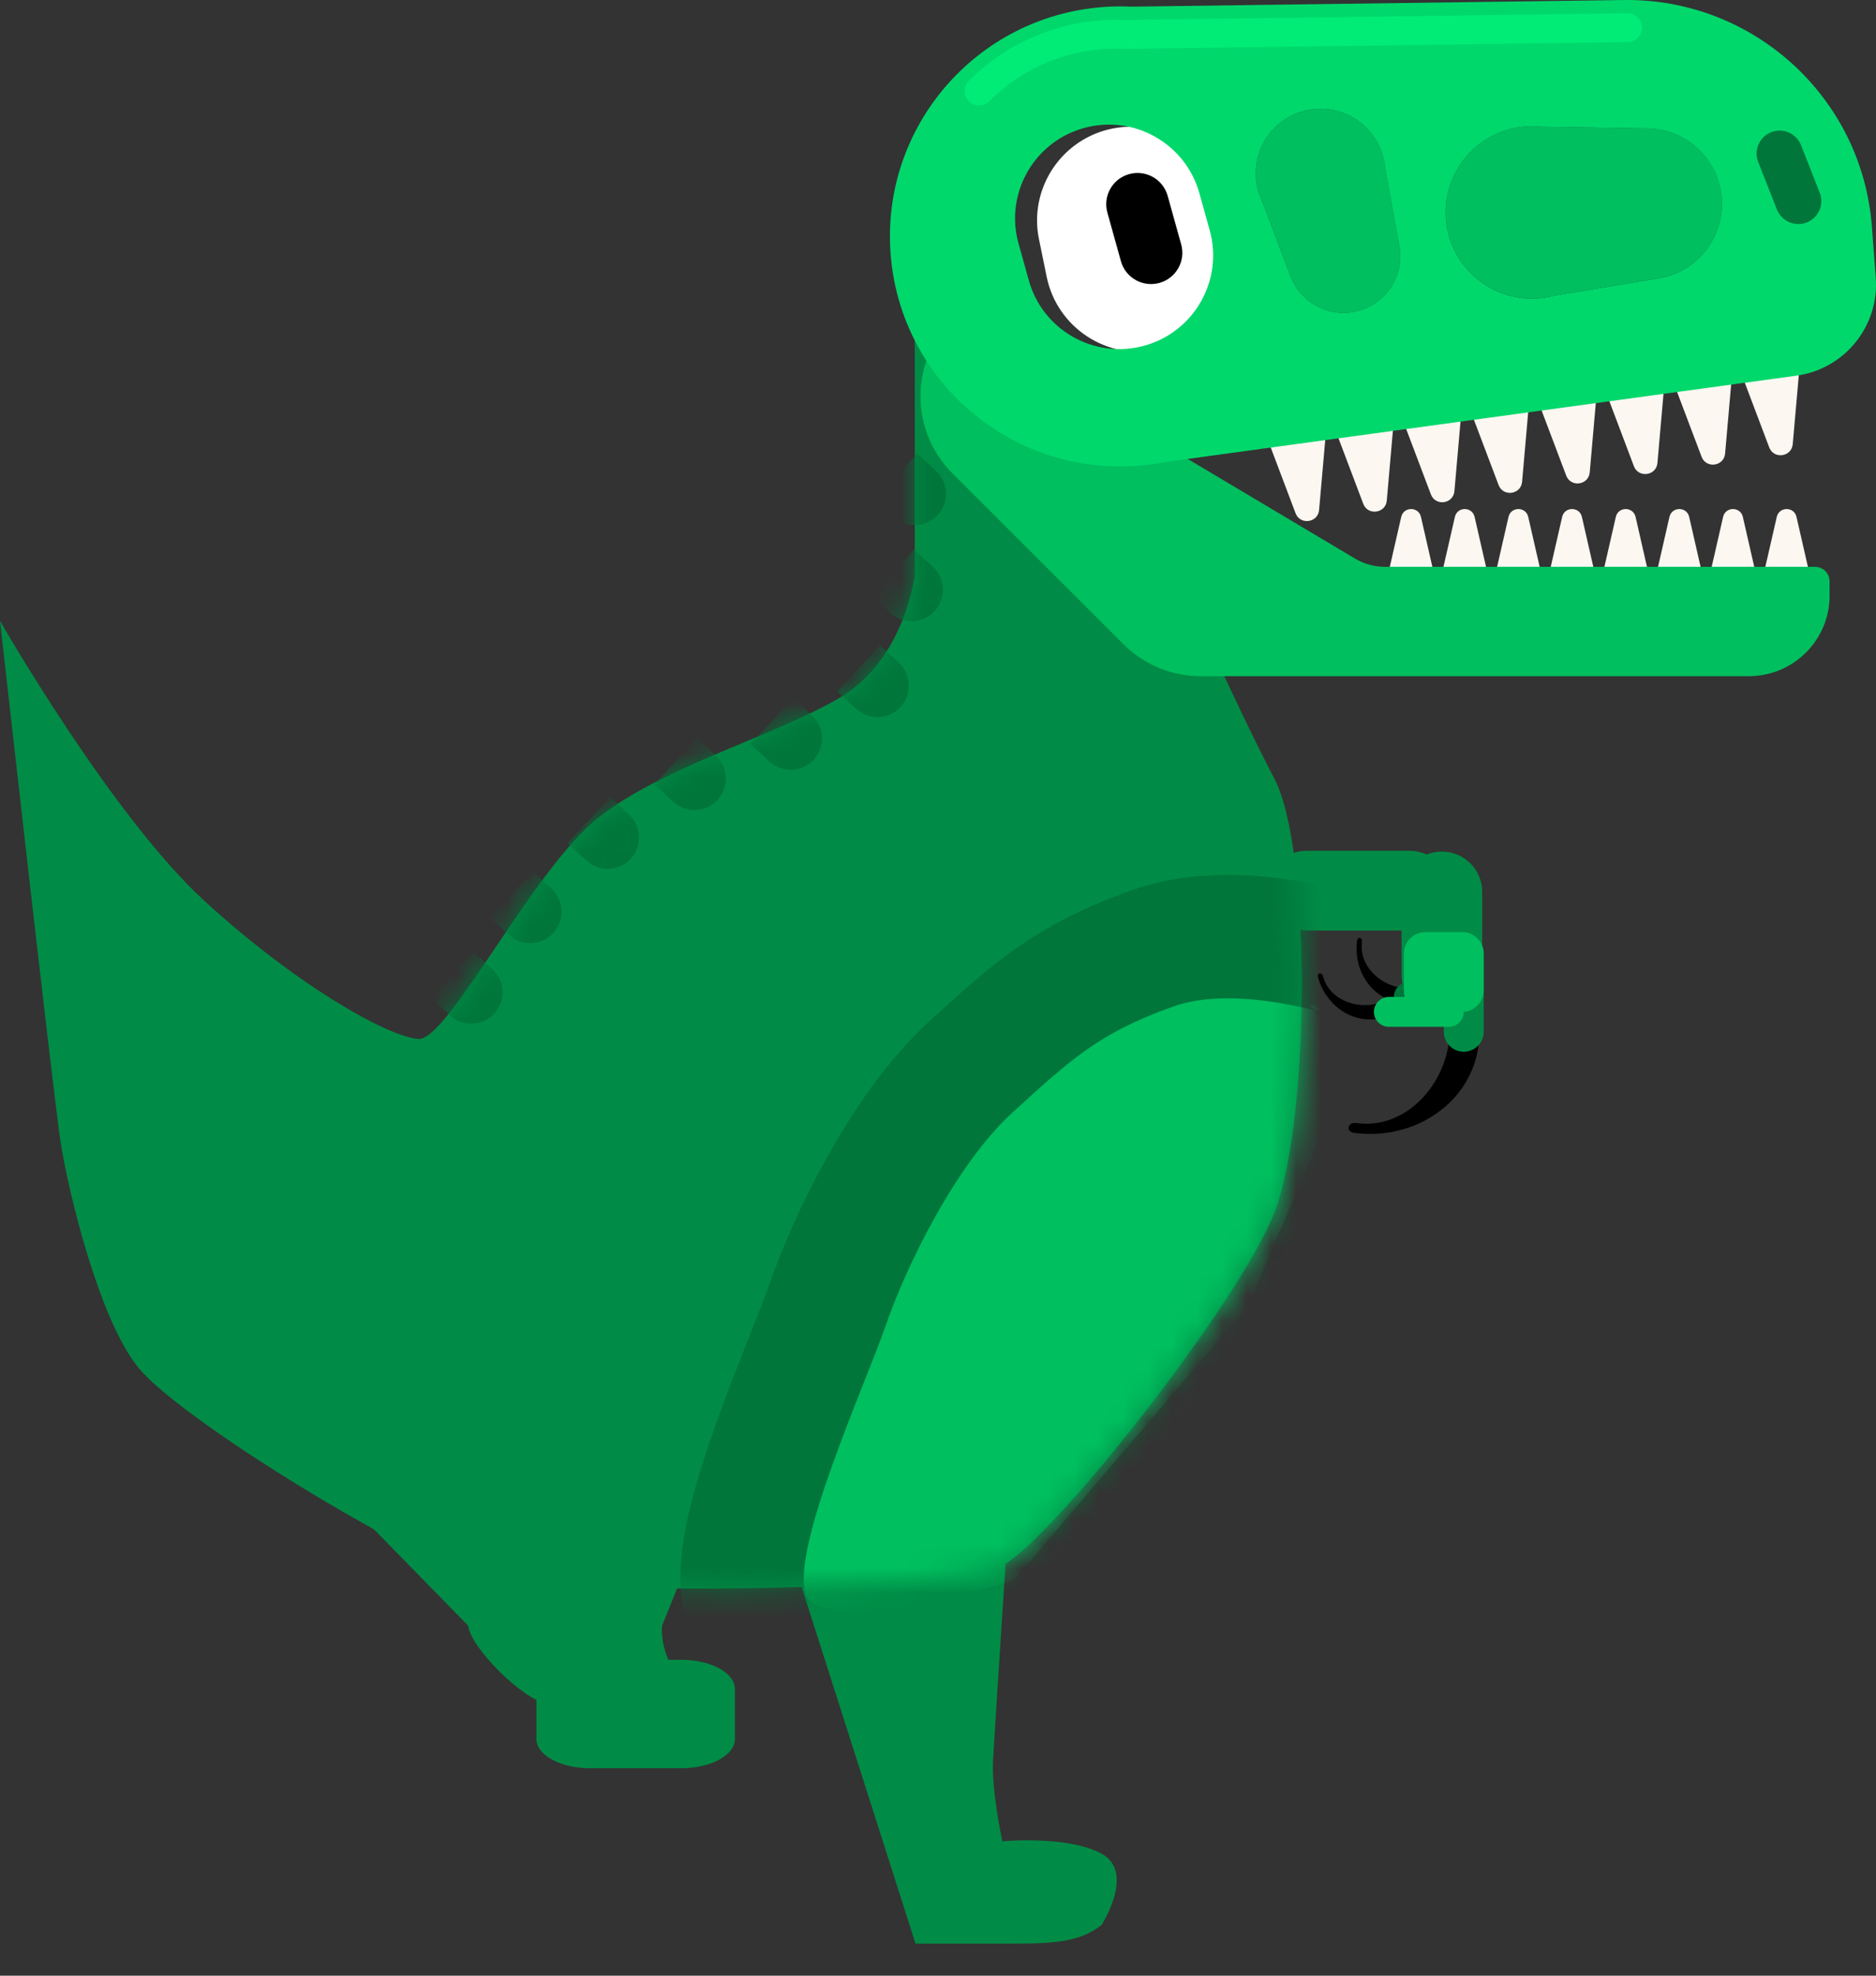 <svg width="76" height="80" viewBox="0 0 76 80" fill="none" xmlns="http://www.w3.org/2000/svg">
<rect x="0" y="0" width="76" height="80" fill="#333333" stroke="none"/>
<g clip-path="url(#clip0_48_286)">
<path d="M37.058 12.665L48.175 24.263C48.175 24.263 50.122 28.652 51.63 31.536C53.137 34.42 53.074 45.392 51.63 49.091C50.185 52.79 42.522 62.508 40.512 63.448C38.502 64.389 21.544 64.828 18.215 63.448C14.886 62.069 7.16 57.304 5.59 55.361C4.02 53.417 2.764 48.276 2.45 46.207C2.136 44.138 0 25.141 0 25.141C0 25.141 4.522 33.041 8.291 36.489C12.059 39.937 15.765 42.006 16.959 42.069C18.152 42.132 21.607 35.172 24.245 33.103C26.883 31.035 31.279 29.843 33.98 28.276C36.681 26.708 37.058 23.26 37.058 23.26V12.665Z" fill="#008C46"/>
<path d="M23.051 61.818C26.317 63.511 28.013 62.884 28.013 62.884L26.82 65.831C26.641 68.033 29.734 69.929 26.82 69.593L22.297 69.028C21.205 68.902 19.035 66.672 18.969 65.831L11.306 57.994C11.306 57.994 19.785 60.126 23.051 61.818Z" fill="#008C46"/>
<path d="M33.542 63.009C37.051 61.901 40.984 59.575 40.984 59.575C40.984 59.575 40.293 70.045 40.23 71.299C40.167 72.553 40.607 74.559 40.607 74.559C40.607 74.559 43.245 74.309 44.627 75.061C46.008 75.813 44.627 77.945 44.627 77.945C43.765 78.627 42.742 78.702 40.984 78.702L37.09 78.702L32.441 64.152L33.542 63.009Z" fill="#008C46"/>
<path d="M72.779 20.931C72.683 20.507 72.077 20.507 71.98 20.931L71.51 22.984H73.249L72.779 20.931Z" fill="#FCF7F1"/>
<path d="M69.806 20.931L69.336 22.984H71.075L70.606 20.931C70.509 20.507 69.903 20.507 69.806 20.931Z" fill="#FCF7F1"/>
<path d="M67.632 20.931L67.163 22.984H68.901L68.432 20.931C68.335 20.507 67.729 20.507 67.632 20.931Z" fill="#FCF7F1"/>
<path d="M65.46 20.931L64.99 22.984H66.729L66.26 20.931C66.162 20.507 65.557 20.507 65.46 20.931Z" fill="#FCF7F1"/>
<path d="M63.286 20.931L62.816 22.984H64.555L64.086 20.931C63.989 20.507 63.383 20.507 63.286 20.931Z" fill="#FCF7F1"/>
<path d="M61.112 20.931L60.643 22.984H62.381L61.912 20.931C61.815 20.507 61.209 20.507 61.112 20.931Z" fill="#FCF7F1"/>
<path d="M58.94 20.931L58.47 22.984H60.209L59.739 20.931C59.642 20.507 59.037 20.507 58.94 20.931Z" fill="#FCF7F1"/>
<path d="M56.766 20.931L56.296 22.984H58.035L57.566 20.931C57.469 20.507 56.863 20.507 56.766 20.931Z" fill="#FCF7F1"/>
<path d="M74.121 24.114C74.121 25.918 72.656 27.38 70.848 27.38H48.698C48.69 27.38 48.682 27.38 48.675 27.38C47.531 27.386 46.386 26.955 45.513 26.084L38.589 19.172C36.857 17.443 36.857 14.64 38.589 12.913L54.896 22.619C55.263 22.837 55.684 22.953 56.113 22.953H73.534C73.856 22.953 74.118 23.214 74.118 23.536V24.112L74.121 24.114Z" fill="#00BF5F"/>
<path d="M70.598 15.268L71.674 18.116C71.859 18.605 72.581 18.507 72.627 17.985L72.894 14.95L70.598 15.268Z" fill="#FCF7F1"/>
<path d="M52.485 20.781C52.67 21.27 53.392 21.172 53.439 20.65L53.705 17.615L51.409 17.933L52.485 20.781Z" fill="#FCF7F1"/>
<path d="M55.228 20.4C55.412 20.889 56.134 20.791 56.181 20.269L56.447 17.233L54.151 17.552L55.228 20.4Z" fill="#FCF7F1"/>
<path d="M57.968 20.019C58.153 20.508 58.874 20.41 58.921 19.888L59.187 16.852L56.891 17.171L57.968 20.019Z" fill="#FCF7F1"/>
<path d="M60.71 19.639C60.895 20.128 61.616 20.03 61.663 19.508L61.929 16.473L59.633 16.791L60.71 19.639Z" fill="#FCF7F1"/>
<path d="M63.45 19.258C63.635 19.747 64.356 19.649 64.403 19.127L64.669 16.092L62.373 16.41L63.45 19.258Z" fill="#FCF7F1"/>
<path d="M66.192 18.877C66.377 19.366 67.099 19.268 67.146 18.746L67.412 15.71L65.116 16.029L66.192 18.877Z" fill="#FCF7F1"/>
<path d="M68.934 18.496C69.119 18.985 69.84 18.886 69.887 18.364L70.153 15.329L67.857 15.648L68.934 18.496Z" fill="#FCF7F1"/>
<path d="M42.081 8.211C41.989 8.687 41.987 9.188 42.092 9.691L42.403 11.21C42.825 13.264 44.834 14.588 46.892 14.169C48.445 13.852 49.581 12.631 49.864 11.167C49.957 10.693 49.959 10.19 49.854 9.687L49.543 8.167C49.12 6.113 47.112 4.788 45.054 5.209C43.501 5.526 42.365 6.747 42.082 8.209L42.081 8.211Z" fill="white"/>
<path d="M45.41 10.576C45.597 11.249 46.296 11.643 46.971 11.456C47.645 11.268 48.04 10.571 47.852 9.898L47.304 7.93C47.117 7.257 46.418 6.863 45.743 7.05C45.069 7.238 44.674 7.935 44.862 8.608L45.41 10.576Z" fill="black"/>
<path d="M61.806 5.119C59.879 5.262 58.434 6.939 58.58 8.86C58.724 10.782 60.403 12.224 62.328 12.08C62.541 12.064 62.748 12.028 62.946 11.977L67.2 11.269C68.765 11.008 69.872 9.601 69.753 8.021C69.635 6.447 68.332 5.22 66.751 5.195L62.431 5.128C62.228 5.108 62.018 5.103 61.806 5.119Z" fill="#00BF5F"/>
<path d="M52.795 4.5C51.399 4.888 50.582 6.33 50.971 7.723C51.013 7.876 51.069 8.023 51.136 8.162L52.281 11.182C52.702 12.293 53.902 12.9 55.047 12.582C56.192 12.264 56.904 11.129 56.691 9.963L56.109 6.783C56.093 6.629 56.066 6.475 56.024 6.322C55.636 4.928 54.19 4.113 52.795 4.5Z" fill="#00BF5F"/>
<path d="M45.84 0.27L65.785 0.001C71.039 -0.069 75.442 3.953 75.834 9.184L75.989 11.246C76.136 13.208 74.729 14.943 72.776 15.212L47.224 18.705C46.851 18.779 46.469 18.832 46.081 18.861C40.942 19.246 36.464 15.4 36.079 10.269C35.696 5.139 39.55 0.67 44.688 0.285C45.077 0.256 45.462 0.252 45.84 0.27ZM41.679 11.355C42.242 13.375 44.338 14.557 46.361 13.997C47.889 13.573 48.938 12.277 49.119 10.797C49.178 10.318 49.146 9.816 49.006 9.321L48.59 7.826C48.027 5.806 45.931 4.623 43.907 5.186C42.38 5.609 41.331 6.906 41.15 8.384C41.09 8.865 41.123 9.365 41.263 9.86L41.679 11.354V11.355ZM51.136 8.162L52.28 11.182C52.701 12.292 53.902 12.9 55.047 12.581C56.191 12.264 56.904 11.129 56.691 9.963L56.108 6.782C56.093 6.629 56.066 6.475 56.024 6.322C55.636 4.928 54.19 4.113 52.795 4.5C51.399 4.887 50.582 6.329 50.97 7.723C51.013 7.876 51.069 8.023 51.136 8.162ZM62.326 12.081C62.539 12.066 62.746 12.03 62.945 11.978L67.198 11.271C68.763 11.01 69.87 9.602 69.751 8.023C69.634 6.448 68.33 5.222 66.749 5.197L62.43 5.13C62.226 5.109 62.017 5.105 61.804 5.12C59.877 5.264 58.433 6.94 58.578 8.862C58.722 10.783 60.401 12.225 62.326 12.081Z" fill="#00D86C"/>
<path d="M39.665 4.267C39.515 4.267 39.366 4.211 39.252 4.097C39.023 3.869 39.022 3.499 39.25 3.27C40.673 1.844 42.565 0.976 44.579 0.824C44.914 0.799 45.257 0.794 45.598 0.81L65.926 0.537C65.926 0.537 65.931 0.537 65.934 0.537C66.254 0.537 66.515 0.793 66.52 1.113C66.524 1.436 66.266 1.7 65.942 1.705L45.596 1.979C45.584 1.979 45.573 1.979 45.56 1.979C45.26 1.964 44.959 1.968 44.667 1.989C42.934 2.119 41.305 2.866 40.081 4.094C39.967 4.208 39.817 4.266 39.666 4.266L39.665 4.267Z" fill="#00EC76"/>
<path d="M73.72 7.803L73.341 6.84L72.963 5.878C72.775 5.4 72.233 5.164 71.754 5.351C71.276 5.541 71.039 6.079 71.227 6.558L71.606 7.52L71.985 8.482C72.172 8.96 72.714 9.196 73.193 9.009C73.672 8.82 73.908 8.281 73.72 7.803Z" fill="#00763B"/>
<path d="M51.316 36.066C51.316 35.174 52.039 34.451 52.93 34.451H57.113C58.005 34.451 58.727 35.174 58.727 36.066V36.066C58.727 36.957 58.005 37.68 57.113 37.68H52.93C52.039 37.68 51.316 36.957 51.316 36.066V36.066Z" fill="#008C46"/>
<path d="M58.413 34.483C59.315 34.483 60.046 35.214 60.046 36.116L60.046 39.496C60.046 40.398 59.315 41.129 58.413 41.129V41.129C57.511 41.129 56.78 40.398 56.78 39.496L56.78 36.116C56.78 35.214 57.511 34.483 58.413 34.483V34.483Z" fill="#008C46"/>
<mask id="mask0_48_286" style="mask-type:alpha" maskUnits="userSpaceOnUse" x="0" y="12" width="53" height="53">
<path d="M37.058 12.665L48.175 24.263C48.175 24.263 50.122 28.652 51.63 31.536C53.137 34.42 53.074 45.392 51.63 49.091C50.185 52.79 42.522 62.508 40.512 63.448C38.502 64.389 21.544 64.828 18.215 63.448C14.886 62.069 7.16 57.304 5.59 55.361C4.02 53.417 2.764 48.276 2.45 46.207C2.136 44.138 0 25.141 0 25.141C0 25.141 4.522 33.041 8.291 36.489C12.059 39.937 15.703 42.006 16.959 42.069C18.215 42.132 21.607 35.172 24.245 33.103C26.883 31.035 31.279 29.843 33.98 28.276C36.681 26.708 37.058 23.26 37.058 23.26V12.665Z" fill="#008C46"/>
</mask>
<g mask="url(#mask0_48_286)">
<path d="M33.921 27.998L34.683 28.702C35.2 29.178 36.004 29.145 36.48 28.631C36.957 28.115 36.925 27.312 36.409 26.837L35.651 26.138L33.92 27.999L33.921 27.998Z" fill="#00763B"/>
<path d="M30.404 30.13L31.166 30.834C31.682 31.31 32.487 31.277 32.963 30.763C33.44 30.247 33.408 29.444 32.892 28.969L32.134 28.27L30.403 30.131L30.404 30.13Z" fill="#00763B"/>
<path d="M35.428 20.224L36.191 20.927C36.707 21.403 37.512 21.371 37.988 20.856C38.465 20.341 38.433 19.538 37.917 19.062L37.159 18.363L35.428 20.225L35.428 20.224Z" fill="#00763B"/>
<path d="M35.303 24.111L36.065 24.814C36.581 25.291 37.386 25.258 37.862 24.744C38.339 24.228 38.307 23.425 37.791 22.95L37.033 22.251L35.302 24.112L35.303 24.111Z" fill="#00763B"/>
<path d="M26.509 31.76L27.272 32.464C27.788 32.94 28.593 32.907 29.069 32.392C29.546 31.877 29.514 31.074 28.998 30.598L28.24 29.9L26.509 31.761L26.509 31.76Z" fill="#00763B"/>
<path d="M22.992 34.142L23.754 34.846C24.271 35.322 25.076 35.289 25.552 34.775C26.029 34.259 25.996 33.456 25.48 32.981L24.722 32.282L22.991 34.143L22.992 34.142Z" fill="#00763B"/>
<path d="M19.851 37.152L20.614 37.855C21.13 38.332 21.935 38.299 22.411 37.785C22.888 37.269 22.855 36.466 22.34 35.99L21.582 35.292L19.85 37.153L19.851 37.152Z" fill="#00763B"/>
<path d="M17.465 40.412L18.227 41.115C18.743 41.591 19.548 41.559 20.024 41.044C20.501 40.529 20.469 39.725 19.953 39.25L19.195 38.551L17.464 40.413L17.465 40.412Z" fill="#00763B"/>
<path d="M46.714 38.395C48.914 37.618 51.463 37.962 53.123 38.315C54.016 38.505 54.798 38.731 55.356 38.909C55.636 38.998 55.864 39.076 56.026 39.134C56.107 39.163 56.171 39.187 56.218 39.205C56.242 39.213 56.261 39.221 56.276 39.226C56.283 39.229 56.289 39.231 56.294 39.233C56.296 39.234 56.298 39.235 56.3 39.236L56.302 39.237H56.303C56.304 39.237 56.304 39.237 55.398 41.567L56.304 39.238L58.715 40.174L57.697 42.552L52.86 53.837L52.71 54.186L52.464 54.474L42.954 65.634L42.477 66.194L41.772 66.406V66.407H41.771L41.769 66.408L41.742 66.415C41.724 66.421 41.699 66.428 41.667 66.437C41.604 66.456 41.513 66.482 41.4 66.514C41.173 66.578 40.852 66.667 40.465 66.767C39.697 66.966 38.646 67.218 37.556 67.414C36.499 67.603 35.263 67.767 34.174 67.728C33.639 67.709 32.975 67.636 32.336 67.395C31.692 67.151 30.775 66.612 30.334 65.493C30.053 64.778 30.044 64.055 30.073 63.556C30.104 63.011 30.201 62.445 30.322 61.91C30.563 60.837 30.952 59.633 31.36 58.493C31.772 57.34 32.228 56.178 32.622 55.184C33.029 54.155 33.343 53.366 33.519 52.855C33.968 51.55 34.734 49.783 35.703 48.051C36.655 46.347 37.904 44.494 39.372 43.164C41.755 41.002 43.198 39.638 46.714 38.395Z" fill="#00BF5F" stroke="#00763B" stroke-width="5"/>
</g>
<path d="M57.026 40.307C57.026 40.191 56.939 40.023 56.821 40.007C55.885 39.886 55.059 39.096 55.175 38.162C55.178 38.137 55.196 38.023 55.12 37.99C55.064 37.966 54.994 37.974 54.977 38.102C54.822 39.293 55.567 40.455 56.76 40.609C56.889 40.626 57.007 40.467 57.023 40.338C57.025 40.328 57.026 40.318 57.026 40.308L57.026 40.307Z" fill="black"/>
<path d="M57.076 40.973C56.741 40.973 56.469 40.702 56.469 40.368C56.469 40.033 56.741 39.762 57.076 39.762L59.502 39.762C59.837 39.762 60.109 40.033 60.109 40.368C60.109 40.702 59.837 40.973 59.502 40.973L57.076 40.973Z" fill="#00763B"/>
<path d="M59.299 41.785C59.066 41.785 58.728 41.959 58.698 42.196C58.456 44.063 56.873 45.714 55.002 45.481C54.951 45.474 54.721 45.438 54.655 45.59C54.607 45.702 54.623 45.843 54.88 45.876C57.266 46.184 59.593 44.698 59.901 42.317C59.934 42.059 59.618 41.823 59.36 41.79C59.339 41.787 59.319 41.786 59.299 41.786L59.299 41.785Z" fill="black"/>
<path d="M56.136 40.829C56.092 40.722 55.947 40.599 55.831 40.631C54.921 40.877 53.854 40.463 53.604 39.555C53.598 39.53 53.57 39.417 53.488 39.416C53.427 39.416 53.364 39.449 53.398 39.574C53.712 40.734 54.845 41.522 56.006 41.209C56.131 41.175 56.18 40.983 56.146 40.858C56.143 40.848 56.14 40.839 56.136 40.829Z" fill="black"/>
<path d="M60.108 41.78C60.108 42.226 59.746 42.587 59.3 42.587C58.853 42.587 58.491 42.226 58.491 41.78L58.491 40.165C58.491 39.719 58.853 39.358 59.3 39.358C59.746 39.358 60.108 39.719 60.108 40.165L60.108 41.78Z" fill="#008C46"/>
<path d="M59.236 40.973L57.745 40.973C57.264 40.973 56.873 40.583 56.873 40.102L56.873 38.614C56.873 38.133 57.264 37.743 57.745 37.743L59.236 37.743C59.718 37.743 60.109 38.133 60.109 38.614L60.109 40.102C60.109 40.583 59.718 40.973 59.236 40.973Z" fill="#00BF5F"/>
<path d="M56.267 41.578C55.932 41.578 55.66 41.307 55.66 40.973C55.66 40.638 55.932 40.367 56.267 40.367L58.693 40.367C59.028 40.367 59.3 40.638 59.3 40.973C59.3 41.307 59.028 41.578 58.693 41.578L56.267 41.578Z" fill="#00BF5F"/>
<path d="M27.605 71.599L23.9 71.599C22.703 71.599 21.732 71.069 21.732 70.415L21.732 68.393C21.732 67.74 22.703 67.21 23.9 67.21L27.605 67.21C28.802 67.21 29.772 67.74 29.772 68.393L29.772 70.415C29.772 71.069 28.802 71.599 27.605 71.599Z" fill="#008C46"/>
</g>
<defs>
<clipPath id="clip0_48_286">
<rect width="76" height="80" fill="white"/>
</clipPath>
</defs>
</svg>
